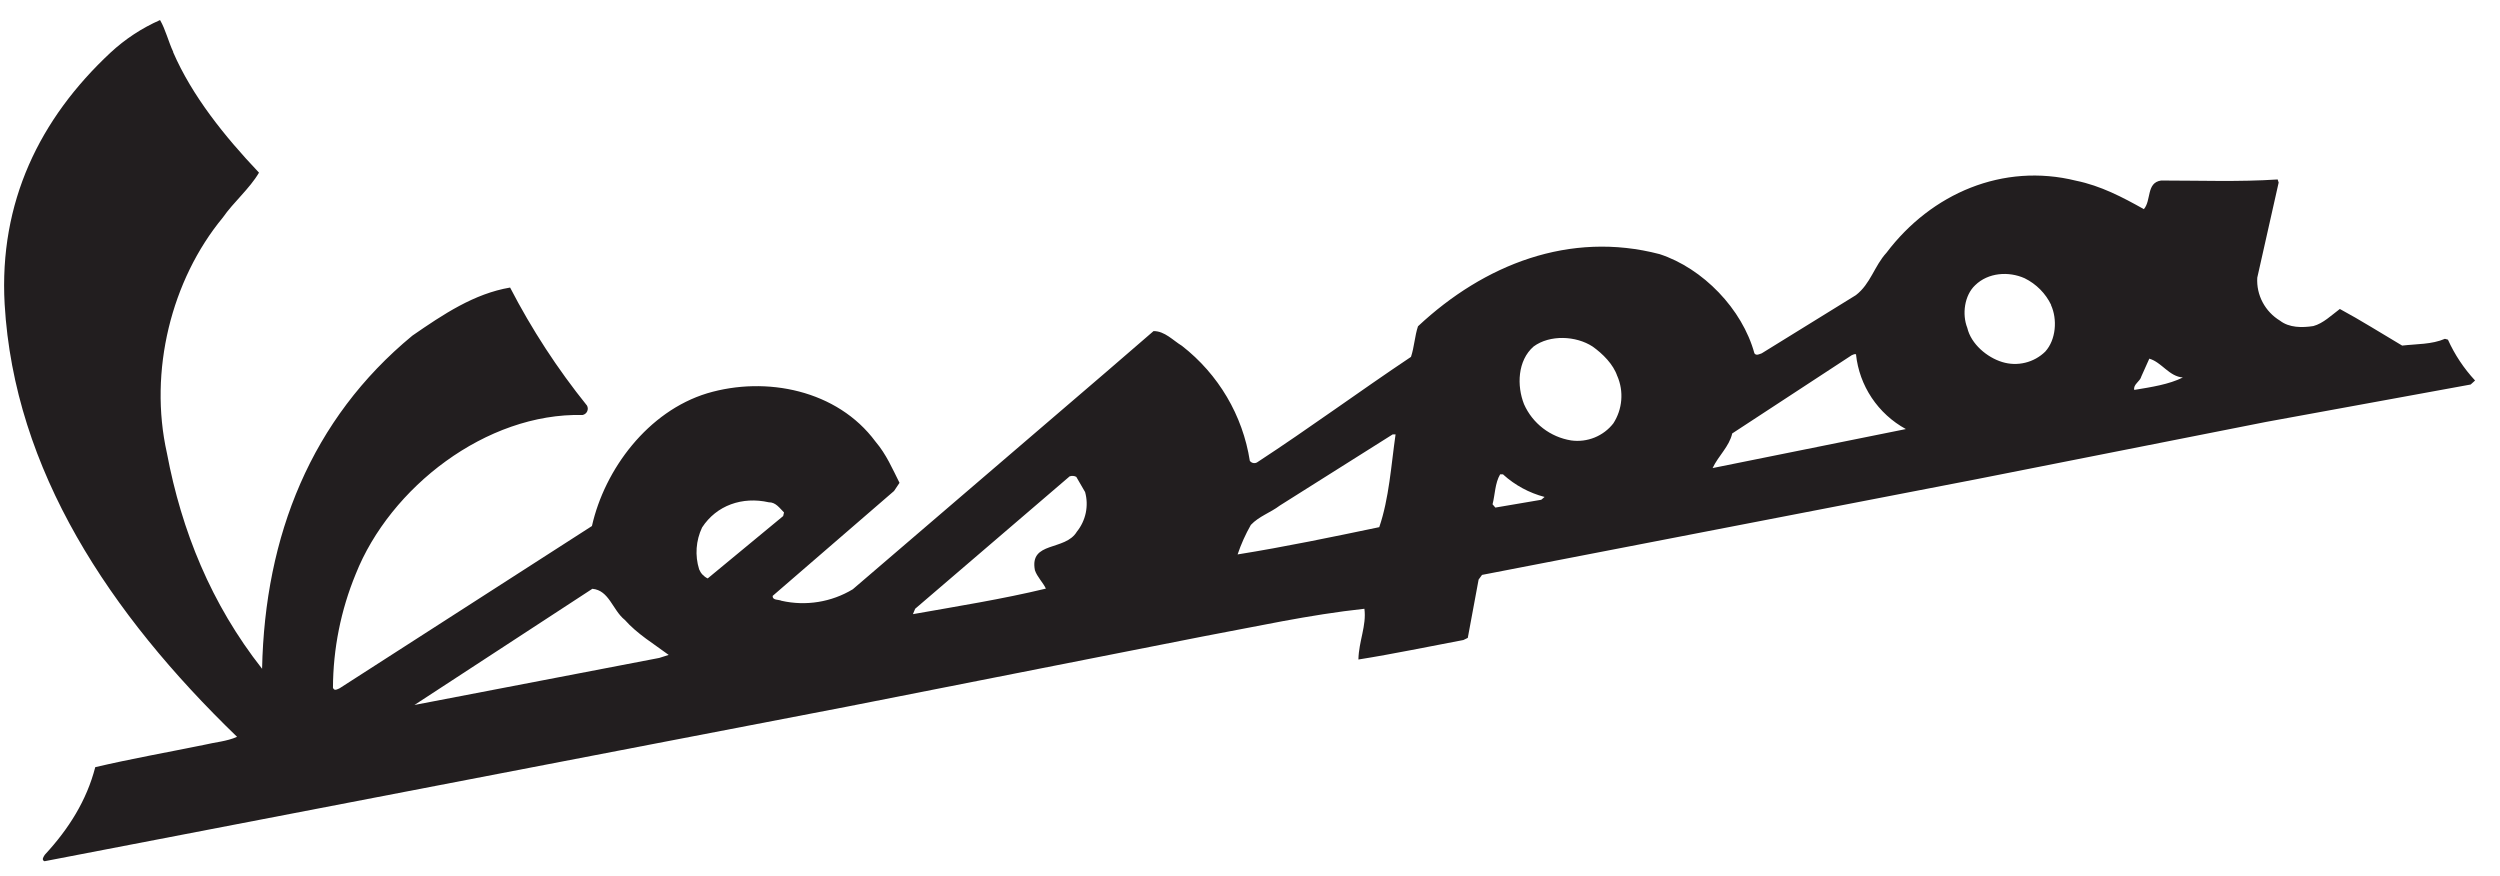 <svg width="97" height="34" viewBox="0 0 97 34" fill="none" xmlns="http://www.w3.org/2000/svg">
<path d="M6.717 2.023C7.453 3.719 8.705 5.281 10.049 6.699C9.678 7.329 9.066 7.836 8.643 8.444C6.648 10.86 5.763 14.401 6.477 17.583C7.045 20.596 8.189 23.43 10.169 25.949C10.275 20.79 12.075 16.26 16 13.023C17.199 12.195 18.398 11.393 19.792 11.157C20.63 12.778 21.629 14.312 22.775 15.736C22.794 15.771 22.805 15.809 22.806 15.848C22.807 15.887 22.799 15.926 22.782 15.962C22.766 15.998 22.741 16.029 22.71 16.053C22.679 16.078 22.642 16.094 22.604 16.102C18.867 16.011 15.135 18.911 13.801 22.275C13.224 23.675 12.925 25.173 12.919 26.685C12.969 26.831 13.106 26.734 13.18 26.703L22.967 20.41C23.462 18.205 25.142 15.958 27.442 15.259C29.724 14.581 32.487 15.132 33.968 17.133C34.391 17.63 34.626 18.188 34.901 18.734L34.689 19.05L29.98 23.12C29.968 23.302 30.209 23.254 30.322 23.31C31.267 23.524 32.26 23.364 33.088 22.864L42.906 14.445L44.758 12.846C45.194 12.846 45.507 13.204 45.86 13.419C47.277 14.523 48.218 16.117 48.493 17.881C48.51 17.904 48.532 17.924 48.556 17.938C48.581 17.953 48.608 17.963 48.637 17.967C48.665 17.971 48.694 17.969 48.722 17.962C48.749 17.955 48.776 17.943 48.798 17.925C50.8 16.616 52.754 15.18 54.746 13.847C54.874 13.465 54.891 13.041 55.018 12.66C57.587 10.257 60.909 8.951 64.392 9.86C66.074 10.409 67.602 11.991 68.071 13.709C68.145 13.815 68.271 13.735 68.355 13.709L72.008 11.452C72.58 11.013 72.724 10.319 73.195 9.807C74.938 7.501 77.719 6.31 80.548 7.011C81.509 7.207 82.352 7.65 83.182 8.115C83.477 7.775 83.271 7.087 83.852 7.004C85.364 7.004 86.892 7.061 88.373 6.963L88.412 7.083L87.582 10.774C87.562 11.105 87.634 11.435 87.79 11.729C87.946 12.023 88.179 12.27 88.465 12.443C88.82 12.719 89.322 12.719 89.758 12.651C90.14 12.548 90.466 12.227 90.786 11.988C91.608 12.431 92.399 12.934 93.204 13.409C93.767 13.343 94.353 13.367 94.863 13.146L94.98 13.179C95.242 13.76 95.598 14.295 96.033 14.764L95.862 14.919L87.926 16.37L76.692 18.592L57.503 22.306L57.37 22.487L56.95 24.75L56.779 24.833C55.422 25.087 54.076 25.372 52.706 25.589C52.722 24.87 53.025 24.277 52.939 23.62C50.776 23.854 48.73 24.314 46.659 24.697L32.843 27.422L1.726 33.416C1.593 33.365 1.699 33.226 1.745 33.158C2.665 32.164 3.362 31.06 3.696 29.766C5.066 29.444 6.511 29.188 7.915 28.901C8.345 28.796 8.794 28.769 9.198 28.589C4.256 23.814 0.553 18.244 0.18 11.8C-0.041 7.848 1.536 4.607 4.29 2.04C4.855 1.516 5.503 1.09 6.21 0.778C6.427 1.153 6.532 1.611 6.723 2.019L6.717 2.023ZM72.02 13.747C71.952 13.721 71.905 13.767 71.849 13.781L67.21 16.818C67.095 17.327 66.672 17.686 66.449 18.161L73.948 16.648C73.414 16.355 72.959 15.939 72.622 15.434C72.285 14.929 72.076 14.352 72.013 13.75L72.02 13.747ZM62.752 14.598C62.601 14.137 62.185 13.723 61.789 13.443C61.147 13.026 60.137 12.98 59.505 13.443C58.878 13.989 58.849 14.97 59.133 15.685C59.296 16.052 59.548 16.372 59.867 16.617C60.186 16.862 60.562 17.025 60.961 17.089C61.269 17.132 61.583 17.092 61.87 16.976C62.158 16.859 62.41 16.669 62.599 16.425C62.773 16.154 62.878 15.846 62.904 15.527C62.931 15.207 62.879 14.886 62.752 14.591V14.598ZM58.325 18.405H58.205C58.005 18.745 58.01 19.179 57.911 19.567L58.02 19.694L59.801 19.391L59.93 19.282C59.332 19.125 58.781 18.827 58.325 18.414V18.405ZM84.698 14.647C84.158 14.608 83.877 14.055 83.393 13.916L83.085 14.603C83.04 14.802 82.759 14.912 82.809 15.129C83.472 15.02 84.157 14.915 84.693 14.647H84.698ZM54.153 16.855H54.035L49.656 19.616C49.291 19.893 48.853 20.028 48.533 20.366C48.325 20.731 48.153 21.115 48.019 21.512C49.87 21.215 51.698 20.834 53.515 20.454C53.897 19.34 53.977 18.044 54.148 16.855H54.153ZM42.102 19.092L41.76 18.502C41.721 18.481 41.677 18.468 41.633 18.465C41.588 18.462 41.543 18.468 41.501 18.483L35.508 23.62L35.422 23.829C37.15 23.522 38.886 23.247 40.58 22.838C40.475 22.608 40.237 22.379 40.154 22.123C39.936 20.987 41.33 21.39 41.782 20.629C41.954 20.416 42.072 20.165 42.128 19.898C42.183 19.631 42.175 19.355 42.102 19.092ZM24.232 24.044C23.765 23.661 23.633 22.903 22.984 22.845L16.081 27.353L25.578 25.528L25.945 25.411C25.381 24.989 24.729 24.604 24.232 24.041V24.044ZM30.42 19.883C30.248 19.713 30.098 19.484 29.829 19.489C28.801 19.257 27.801 19.606 27.241 20.466C27 20.974 26.959 21.553 27.126 22.089C27.188 22.244 27.307 22.371 27.459 22.443L30.387 20.023L30.42 19.883ZM79.586 11.835C79.371 11.385 79.009 11.02 78.558 10.797C77.935 10.518 77.141 10.574 76.637 11.066C76.216 11.461 76.123 12.198 76.331 12.721C76.476 13.347 77.098 13.869 77.687 14.047C77.976 14.136 78.284 14.145 78.578 14.073C78.873 14.002 79.141 13.853 79.356 13.642C79.776 13.18 79.831 12.387 79.579 11.835" fill="#221E1F"/>
</svg>
